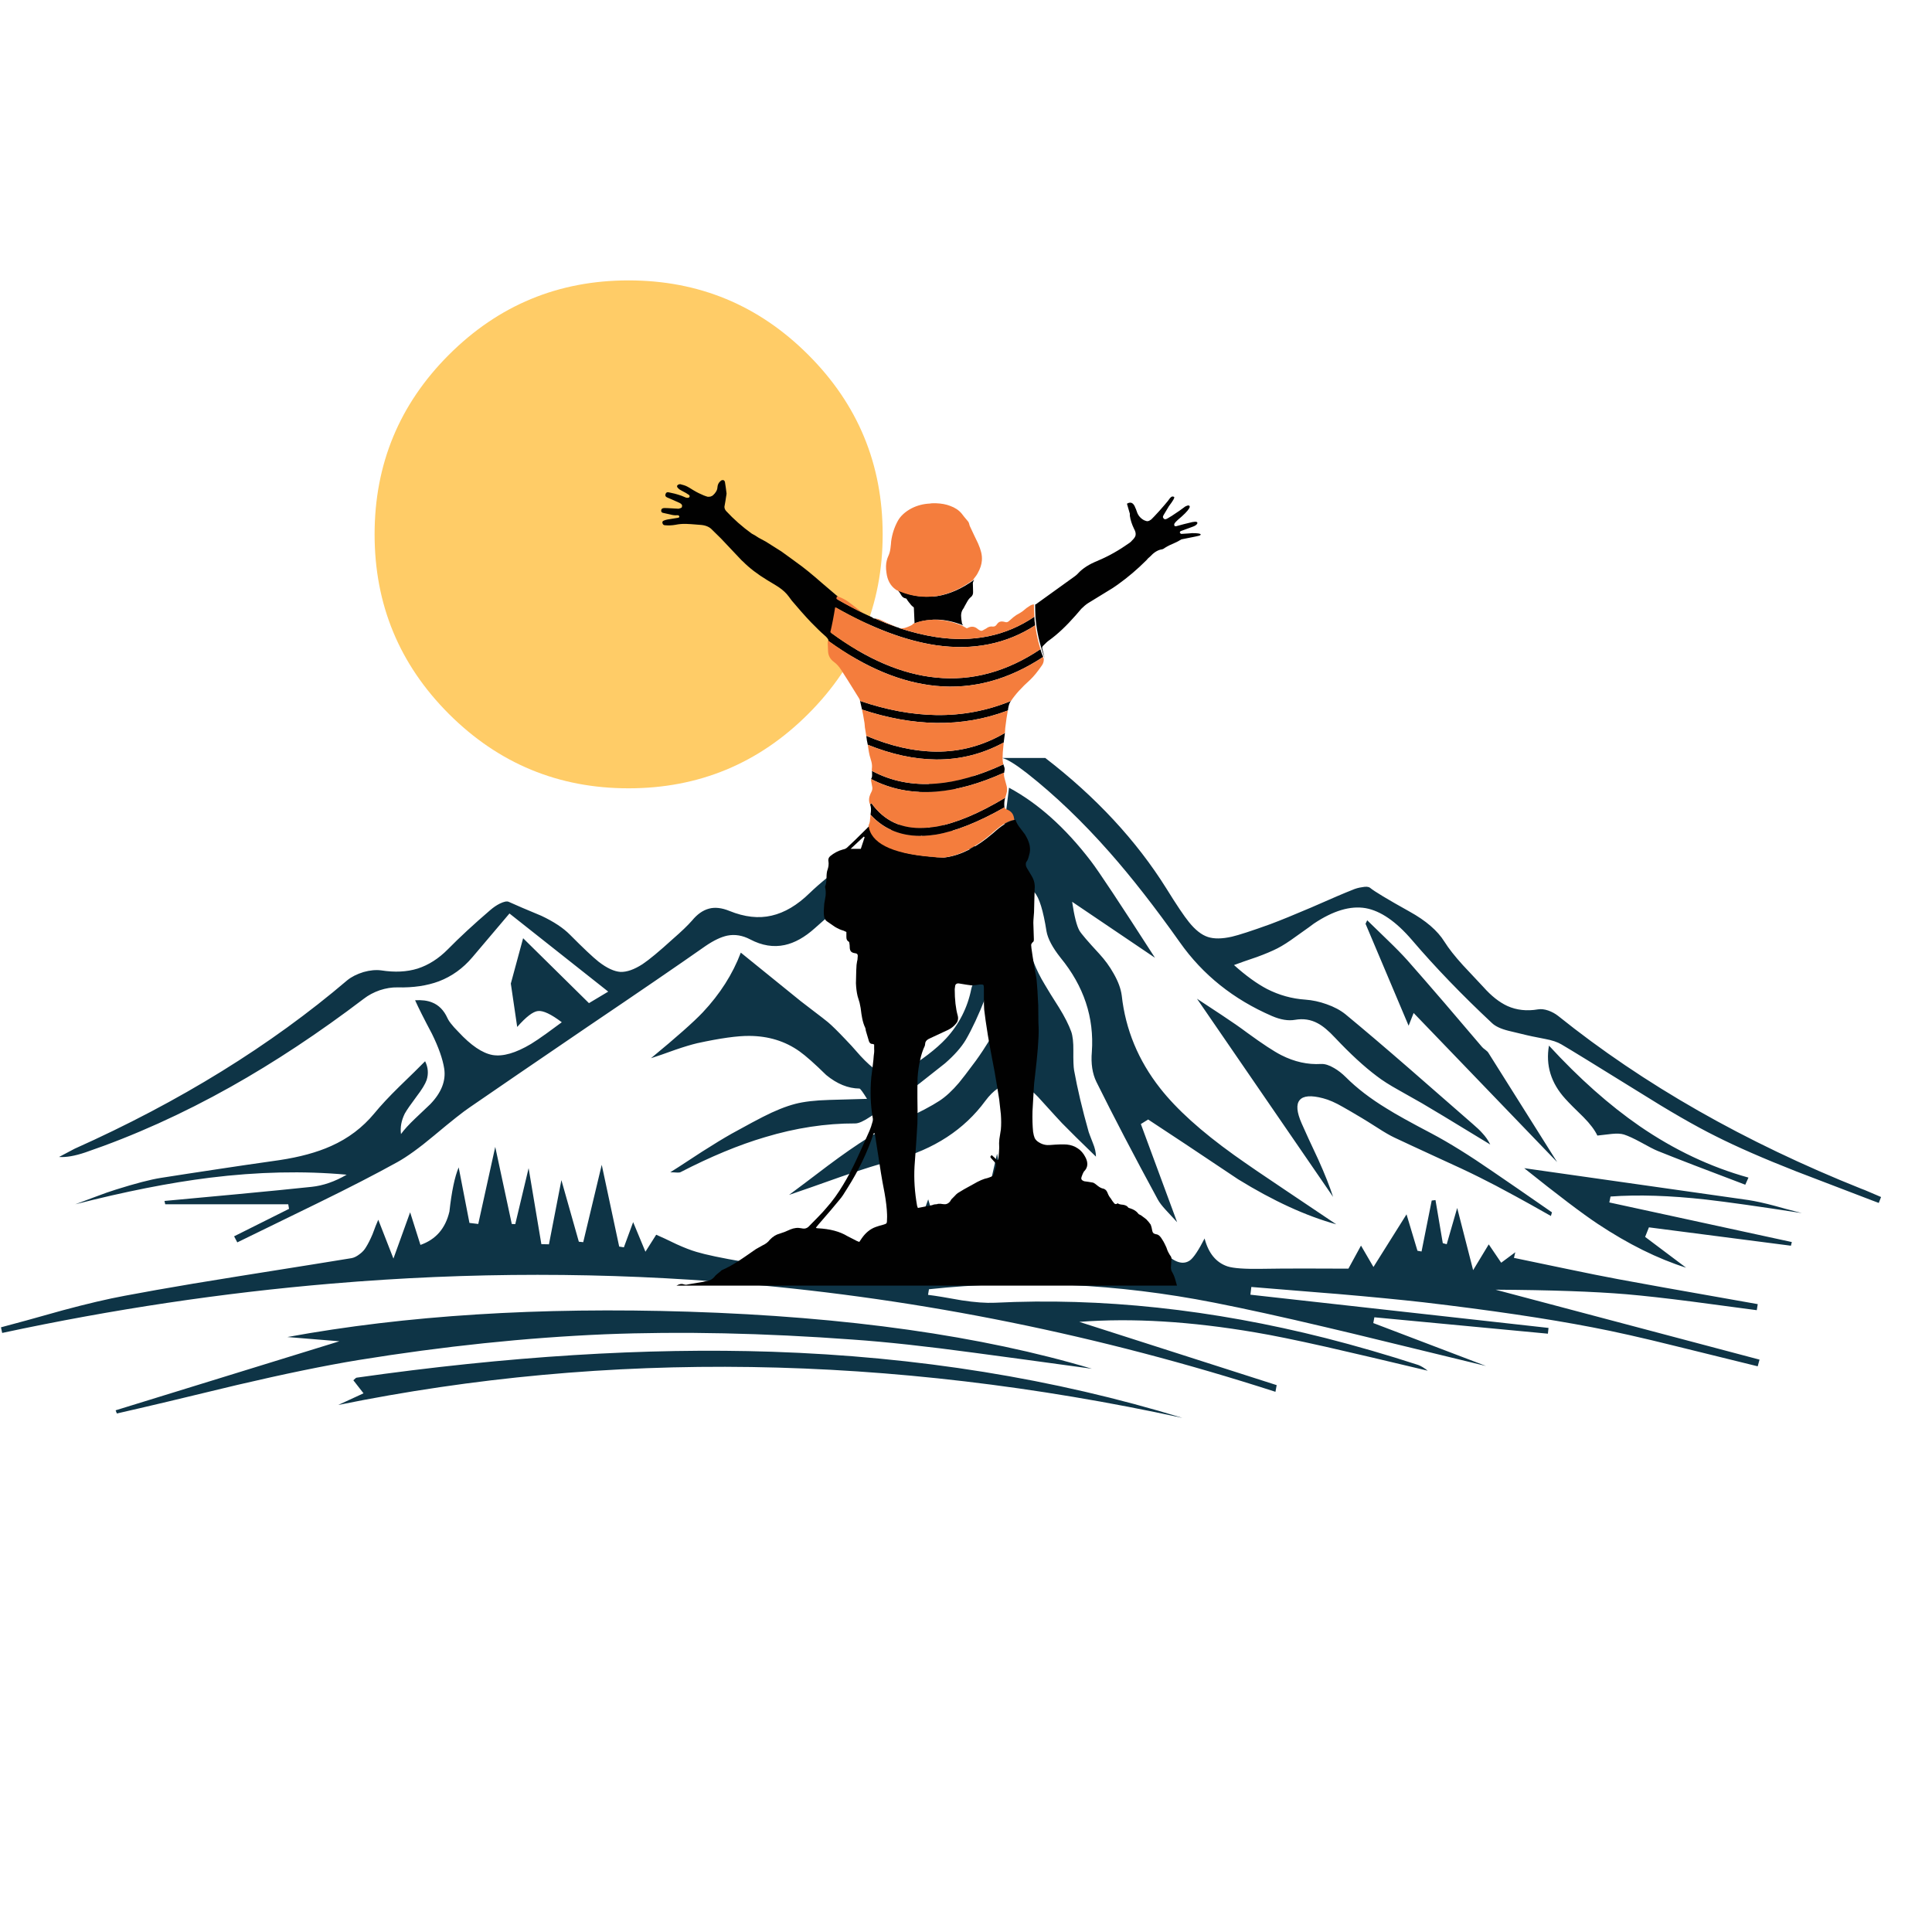 <?xml version="1.0" encoding="utf-8"?>
<!-- Generator: Adobe Illustrator 16.0.0, SVG Export Plug-In . SVG Version: 6.00 Build 0)  -->
<!DOCTYPE svg PUBLIC "-//W3C//DTD SVG 1.1//EN" "http://www.w3.org/Graphics/SVG/1.1/DTD/svg11.dtd">
<svg version="1.1" id="Layer_1" xmlns="http://www.w3.org/2000/svg" xmlns:xlink="http://www.w3.org/1999/xlink" x="0px" y="0px"
	 width="300px" height="300px" viewBox="0 0 300 300" enable-background="new 0 0 300 300" xml:space="preserve">
<g>
	<path fill="#0E3446" d="M211.477,137.768c0.611-0.126,1.035-0.094,1.271,0.095c0.66,0.549,2.692,1.774,6.103,3.674
		c2.56,1.414,4.373,2.975,5.439,4.687c0.66,1.053,1.619,2.27,2.875,3.652c0.689,0.738,1.751,1.868,3.18,3.394
		c1.225,1.381,2.467,2.361,3.725,2.943c1.442,0.645,3.029,0.816,4.757,0.52c0.472-0.08,1.005-0.018,1.603,0.188
		c0.565,0.202,1.067,0.478,1.51,0.824c13.285,10.662,28.988,19.614,47.111,26.854c0.126,0.031,0.645,0.243,1.555,0.637
		c0.424,0.188,0.92,0.398,1.484,0.636l-0.354,0.919c-0.377-0.143-0.754-0.282-1.131-0.425c-5.151-1.964-9.047-3.454-11.685-4.474
		c-5.041-1.98-9.212-3.803-12.509-5.468c-3.221-1.601-7.241-3.918-12.063-6.95c-6.58-4.082-10.545-6.517-11.896-7.303
		c-0.597-0.359-1.445-0.645-2.544-0.848c-1.695-0.33-2.614-0.52-2.758-0.565c-1.334-0.313-2.315-0.548-2.943-0.706
		c-1.178-0.298-2.025-0.699-2.544-1.201c-4.664-4.365-8.804-8.661-12.415-12.886c-2.465-2.874-4.859-4.523-7.186-4.946
		c-2.371-0.41-5.057,0.392-8.056,2.402c-0.077,0.079-1.006,0.746-2.78,2.002c-1.113,0.817-2.072,1.428-2.873,1.838
		c-0.834,0.423-1.893,0.871-3.181,1.342c-1.539,0.518-2.726,0.935-3.557,1.25c1.838,1.649,3.55,2.889,5.135,3.721
		c1.885,0.957,3.864,1.508,5.937,1.647c1.101,0.08,2.198,0.314,3.299,0.709c1.162,0.407,2.137,0.926,2.922,1.555
		c2.777,2.293,6.092,5.111,9.939,8.455c2.184,1.901,5.457,4.761,9.822,8.576c0.661,0.564,1.154,1.036,1.484,1.412
		c0.519,0.551,0.936,1.147,1.25,1.791c-6.157-3.753-9.69-5.89-10.604-6.408c-0.094-0.063-1.285-0.736-3.58-2.024
		c-1.443-0.8-2.591-1.53-3.438-2.19c-1.948-1.46-4.099-3.439-6.454-5.937c-1.021-1.101-1.926-1.854-2.709-2.263
		c-1.067-0.58-2.238-0.763-3.51-0.543c-1.055,0.189-2.254-0.006-3.604-0.588c-5.981-2.592-10.751-6.408-14.3-11.448
		c-3.848-5.433-7.482-10.09-10.906-13.969c-4.193-4.759-8.464-8.85-12.814-12.274c-1.791-1.397-3.077-2.191-3.863-2.378h6.689
		c7.869,6.061,14.137,12.814,18.799,20.259c1.586,2.56,2.758,4.302,3.512,5.229c0.986,1.225,1.97,1.995,2.943,2.309
		c0.957,0.314,2.199,0.297,3.723-0.047c1.083-0.252,3.063-0.896,5.938-1.933c1.633-0.611,3.752-1.477,6.358-2.59
		c3.173-1.398,5.284-2.301,6.338-2.709C210.454,137.979,210.975,137.832,211.477,137.768z M271.005,183.963
		c-6.08-2.293-10.616-4.044-13.618-5.253c-0.533-0.22-1.404-0.668-2.613-1.343c-1.1-0.598-1.972-0.997-2.615-1.202
		c-0.455-0.14-1.076-0.172-1.86-0.095c-1.491,0.175-2.246,0.26-2.261,0.26c-0.395-0.848-1.116-1.807-2.167-2.872
		c-1.272-1.228-2.208-2.168-2.804-2.829c-2.23-2.449-3.08-5.206-2.545-8.268c4.695,5.104,9.392,9.272,14.086,12.509
		c5.373,3.69,11.002,6.353,16.892,7.985L271.005,183.963z M278.094,193.434l-22.049-2.852l-0.59,1.484l6.361,4.781
		c-4.414-1.396-8.977-3.658-13.688-6.783c-2.372-1.57-6.188-4.461-11.449-8.67c20.293,2.873,31.889,4.522,34.795,4.946
		c1.131,0.175,2.521,0.479,4.168,0.919c0.928,0.27,2.311,0.637,4.146,1.107c-6.609-1.021-11.566-1.721-14.865-2.098
		c-5.621-0.627-10.568-0.785-14.839-0.471l-0.188,0.918l28.338,6.149L278.094,193.434z M272.793,203.445
		c-4.507-0.598-7.875-1.045-10.104-1.344c-4.037-0.519-7.414-0.896-10.131-1.131c-5.09-0.424-11.865-0.66-20.328-0.707
		l40.988,10.859l-0.283,1.037c-5.686-1.398-9.957-2.451-12.813-3.157c-5.104-1.272-9.394-2.237-12.863-2.897
		c-7.065-1.365-15.813-2.66-26.241-3.887c-3.629-0.408-8.08-0.841-13.356-1.295c-0.628-0.047-1.233-0.096-1.813-0.143
		c-5.058-0.408-8.904-0.723-11.543-0.941l-0.143,1.201l46.29,5.158l-0.095,0.896l-26.948-2.546l-0.165,0.896l17.503,6.666
		c-9.108-2.215-16.019-3.895-20.729-5.041c-1.431-0.344-2.818-0.674-4.17-0.988c-6.689-1.586-12.479-2.857-17.361-3.816
		c-14.95-2.936-29.698-3.627-44.24-2.072l-0.142,0.871c1.163,0.143,2.898,0.425,5.206,0.849c2.058,0.315,3.777,0.44,5.159,0.378
		c16.568-0.818,33.695,1.014,51.379,5.488c4.742,1.209,9.532,2.599,14.369,4.17c0.424,0.156,0.918,0.453,1.483,0.894
		c-6.22-1.489-11.503-2.729-15.854-3.721c-4.695-1.054-8.314-1.791-10.859-2.215c-10.082-1.728-19.215-2.276-27.396-1.648
		l30.648,9.823l-0.189,1.036c-27.264-8.794-54.879-14.394-82.849-16.797c-21.06-1.821-42.309-1.821-63.745,0
		c-16.929,1.43-33.969,3.981-51.119,7.657l-0.188-0.873c2.152-0.564,5.347-1.443,9.588-2.64c3.784-1.02,6.996-1.772,9.634-2.26
		c2.968-0.563,6.518-1.192,10.647-1.886c2.152-0.36,4.469-0.736,6.949-1.131c9.581-1.522,15.461-2.465,17.645-2.828
		c0.393-0.076,0.809-0.29,1.249-0.635c0.408-0.297,0.729-0.651,0.966-1.06c0.329-0.521,0.667-1.187,1.013-2.003
		c0.361-0.989,0.659-1.743,0.895-2.262l2.355,6.031l2.592-7.186l1.602,5.063c2.387-0.832,3.887-2.559,4.5-5.182
		c0.345-3.126,0.824-5.41,1.437-6.855l1.672,8.623l1.367,0.164l2.638-11.968l2.568,11.968l0.542,0.023l2.073-8.693l1.979,11.803
		l1.178,0.024l1.932-9.966l2.709,9.564l0.683,0.07l2.873-12.015l2.709,12.698l0.73,0.117l1.438-3.912l1.908,4.595l1.672-2.638
		c0.738,0.313,1.783,0.801,3.133,1.459c1.209,0.551,2.246,0.951,3.109,1.203c1.445,0.438,3.911,0.957,7.397,1.554
		c0.361,0.063,1.194,0.127,2.498,0.188c1.052,0.031,1.876,0.148,2.473,0.354c2.733,0.925,4.759,1.444,6.078,1.553
		c2.183,0.188,4.295-0.298,6.337-1.459c1.444-0.801,2.214-1.257,2.309-1.364c0.737-0.552,1.225-1.242,1.46-2.076
		c0.377,0.252,0.958,0.676,1.743,1.273c0.66,0.471,1.13,0.648,1.413,0.541c0.424-0.143,0.833-0.541,1.225-1.202
		c0.219-0.329,0.518-0.925,0.895-1.79c0.33-0.722,0.683-1.617,1.061-2.685c0.471-1.287,0.84-2.302,1.107-3.04l2.355,7.775
		l0.612-0.119l2.003-7.563l2.049,6.125l0.658-0.094l3.017-13.215l2.354,13.145l0.85,0.023l1.813-11.051l3.463,13.453l0.85,0.117
		l1.838-7.729l1.46,7.21l0.729,0.116l2.027-4.451l2.613,8.01l2.354-2.262l3.981,1.673l2.072-2.521
		c1.396,1.239,2.584,1.516,3.558,0.823c0.565-0.424,1.319-1.555,2.261-3.392c0.6,2.291,1.783,3.736,3.559,4.334
		c0.927,0.298,2.718,0.424,5.371,0.377c1.742-0.031,3.91-0.047,6.502-0.047c1.477,0,3.776,0.009,6.901,0.021l1.954-3.58l1.934,3.321
		l5.135-8.175l1.697,5.654l0.635,0.116l1.578-7.913l0.588-0.072l1.133,6.69l0.611,0.166l1.625-5.63l2.476,9.657l2.425-4.005
		l1.932,2.851l2.191-1.626l-0.211,0.873c1.807,0.376,4.516,0.941,8.127,1.695c3.219,0.675,5.928,1.217,8.127,1.626
		c2.197,0.424,9.398,1.711,21.602,3.862L272.793,203.445z M218.73,159.273l-6.689-15.83l0.259-0.541
		c0.706,0.691,1.759,1.711,3.156,3.062c1.257,1.21,2.286,2.261,3.087,3.156c1.555,1.758,3.494,3.988,5.818,6.689l5.746,6.737
		c0.08,0.11,0.26,0.269,0.541,0.472c0.236,0.174,0.395,0.33,0.473,0.471l10.672,16.962l-22.285-23.156L218.73,159.273z
		 M229.73,182.811c-1.569-0.787-3.775-1.824-6.619-3.11c-3.141-1.445-5.354-2.476-6.644-3.086c-0.657-0.314-1.5-0.802-2.52-1.462
		c-1.21-0.77-2.026-1.278-2.45-1.529c-1.287-0.77-2.27-1.344-2.945-1.721c-1.162-0.676-2.197-1.131-3.109-1.365
		c-1.853-0.488-3.063-0.395-3.627,0.281c-0.565,0.66-0.465,1.869,0.308,3.627c0.55,1.258,1.403,3.119,2.567,5.584
		c1.021,2.262,1.789,4.201,2.308,5.818l-21.13-30.766c0.832,0.549,2.119,1.398,3.861,2.545c1.572,1.036,2.891,1.954,3.959,2.756
		c2.371,1.729,4.131,2.883,5.276,3.463c2.041,1.036,4.099,1.491,6.173,1.366c0.579-0.03,1.256,0.181,2.024,0.636
		c0.628,0.362,1.233,0.834,1.815,1.412c1.711,1.715,3.83,3.34,6.358,4.877c1.366,0.865,3.698,2.16,6.995,3.889
		c2.671,1.412,5.827,3.375,9.471,5.889c2.057,1.398,5.119,3.511,9.188,6.338l-0.166,0.564c-2.433-1.381-4.263-2.402-5.488-3.063
		C233.154,184.559,231.285,183.578,229.73,182.811z M191.617,179.346c2.072,1.477,4.71,3.282,7.915,5.418l7.962,5.348
		c-4.712-1.303-9.791-3.635-15.241-6.995c-6.188-4.146-10.845-7.241-13.969-9.282l-1.132,0.707l5.631,15.241
		c-0.833-0.896-1.422-1.53-1.768-1.907c-0.565-0.613-0.975-1.146-1.226-1.604c-3.659-6.736-6.84-12.83-9.541-18.279
		c-0.627-1.287-0.862-2.844-0.707-4.664c0.379-5.323-1.239-10.192-4.853-14.606c-1.256-1.585-1.986-2.959-2.19-4.122
		c-0.502-3.204-1.123-5.214-1.86-6.031c-0.785-0.88-2.687-1.634-5.701-2.262l1.744-13.993c4.521,2.435,8.754,6.227,12.696,11.378
		c1.177,1.522,4.499,6.534,9.964,15.029l-12.861-8.692c0.33,2.229,0.707,3.722,1.131,4.476c0.283,0.487,1.313,1.688,3.087,3.604
		c0.879,0.958,1.618,1.971,2.214,3.04c0.707,1.225,1.131,2.371,1.271,3.438c0.582,5.277,2.567,10.075,5.961,14.395
		C182.688,172.23,186.514,175.688,191.617,179.346z M132.064,133.528c1.477-1.1,3.699-2.717,6.667-4.853
		c0.173-0.11,0.456-0.275,0.849-0.495c0.298-0.22,0.463-0.408,0.494-0.565c0.283-1.963,1.358-3.683,3.228-5.159
		c0.361-0.299,1.186-0.896,2.474-1.791c1.052-0.723,1.846-1.343,2.378-1.861c0.347-0.33,0.724-0.698,1.131-1.106h5.699
		c-0.737,0.204-1.969,1.083-3.696,2.637c-0.361,0.347-0.997,0.833-1.908,1.461c-0.848,0.598-1.468,1.091-1.861,1.484
		c-0.628,0.612-1.625,1.885-2.991,3.816c-0.125,0.205-0.417,0.746-0.872,1.625c-0.346,0.691-0.69,1.186-1.036,1.484
		c-1.319,1.193-3.032,2.686-5.136,4.477c-3.032,2.543-4.774,4.011-5.23,4.405c-0.832,0.707-2.732,2.378-5.701,5.017
		c-1.585,1.43-3.156,2.308-4.711,2.639c-1.743,0.375-3.526,0.087-5.348-0.872c-1.193-0.628-2.379-0.825-3.557-0.589
		c-0.974,0.204-2.097,0.738-3.369,1.602c-4.256,2.985-10.357,7.163-18.304,12.533c-8.418,5.731-14.527,9.909-18.328,12.531
		c-0.989,0.659-2.835,2.12-5.536,4.382c-2.293,1.918-4.193,3.29-5.701,4.123c-3.314,1.837-7.429,3.957-12.344,6.359
		c-5.56,2.701-9.73,4.735-12.509,6.103l-0.495-0.942l8.528-4.264l-0.119-0.707H25.658l-0.118-0.52
		c2.544-0.235,6.353-0.59,11.425-1.06c4.523-0.425,8.332-0.802,11.425-1.13c1.791-0.188,3.604-0.816,5.442-1.886
		c-6.706-0.612-13.796-0.455-21.272,0.47c-6.187,0.771-13.145,2.146-20.871,4.124c0.691-0.252,1.743-0.644,3.157-1.178
		c1.241-0.472,2.292-0.841,3.157-1.107c3.047-0.957,5.371-1.563,6.973-1.813c2.481-0.394,5.551-0.863,9.21-1.413
		c2.042-0.314,5.104-0.763,9.188-1.343c3.156-0.473,5.833-1.201,8.033-2.189c2.654-1.18,4.892-2.868,6.714-5.066
		c0.989-1.207,2.285-2.599,3.886-4.168c1.806-1.744,3.142-3.056,4.005-3.935c0.471,0.957,0.549,1.933,0.235,2.92
		c-0.22,0.628-0.738,1.478-1.555,2.545c-0.927,1.241-1.54,2.128-1.838,2.662c-0.534,1.084-0.73,2.144-0.588,3.181
		c0.486-0.676,1.217-1.478,2.19-2.404c1.397-1.317,2.184-2.063,2.356-2.235c1.728-1.791,2.45-3.629,2.167-5.515
		c-0.236-1.506-0.872-3.313-1.908-5.418c-1.225-2.308-2.097-4.043-2.615-5.205c1.037-0.063,1.908,0.048,2.615,0.33
		c1.052,0.408,1.853,1.218,2.402,2.426c0.157,0.346,0.409,0.715,0.754,1.107c0.063,0.109,0.377,0.455,0.943,1.037
		c1.963,2.12,3.737,3.32,5.323,3.604c1.602,0.268,3.588-0.306,5.96-1.72c0.644-0.393,1.444-0.936,2.403-1.625
		c1.052-0.771,1.845-1.353,2.379-1.744c-1.665-1.258-2.897-1.838-3.698-1.743c-0.769,0.077-1.845,0.901-3.227,2.474l-0.99-6.736
		l1.909-7.044l10.223,10.082l2.992-1.789l-15.335-12.132c-3.439,4.067-5.355,6.329-5.749,6.784c-1.46,1.728-3.196,2.977-5.206,3.746
		c-1.853,0.691-3.997,1.007-6.432,0.943c-0.879-0.019-1.797,0.132-2.755,0.445c-0.942,0.33-1.767,0.77-2.474,1.319
		c-6.989,5.31-13.883,9.87-20.684,13.687c-7.475,4.193-14.998,7.586-22.567,10.178c-1.633,0.55-2.991,0.785-4.075,0.705l2.403-1.271
		c16.348-7.316,30.467-16.04,42.355-26.17c0.659-0.534,1.5-0.959,2.521-1.273c1.005-0.283,1.924-0.369,2.756-0.258
		c2.104,0.328,3.989,0.236,5.653-0.283c1.697-0.55,3.259-1.548,4.688-2.992c1.837-1.868,4.028-3.894,6.572-6.078
		c0.487-0.422,0.982-0.761,1.485-1.012c0.644-0.314,1.107-0.409,1.39-0.283c1.1,0.502,2.788,1.225,5.065,2.168
		c1.932,0.91,3.416,1.892,4.452,2.944c2.073,2.088,3.565,3.495,4.477,4.217c1.272,0.974,2.395,1.493,3.368,1.556
		c0.989,0.03,2.128-0.371,3.416-1.202c1.037-0.691,2.607-1.994,4.711-3.91c1.32-1.147,2.317-2.104,2.992-2.874
		c0.801-0.974,1.673-1.587,2.616-1.838c0.926-0.252,1.986-0.133,3.179,0.354c2.356,0.958,4.539,1.201,6.55,0.73
		c2.01-0.456,3.973-1.617,5.889-3.486C127.306,137.147,129.426,135.428,132.064,133.528z M141.229,131.855
		c0.471-0.471,0.989-1.021,1.554-1.649c0.534-0.581,1.398-1.523,2.591-2.827c0.158,0.11,0.637,0.409,1.437,0.896
		c0.691,0.393,1.241,0.73,1.649,1.013c1.21,0.833,2.38,1.688,3.511,2.568h-5.513c-0.126-0.016-0.236-0.023-0.33-0.023
		c-0.063,0-0.125,0.007-0.188,0.023L141.229,131.855L141.229,131.855z M17.955,218.992l34.747-10.719l-8.08-0.659
		c18.343-3.361,39.112-4.673,62.308-3.935c24.593,0.784,45.464,3.737,62.614,8.857c-8.022-1.102-14.103-1.924-18.233-2.475
		c-7.412-1.004-13.692-1.688-18.845-2.049c-13.867-1.021-26.705-1.297-38.515-0.826c-12.281,0.521-25.057,1.854-38.328,4.006
		c-5.151,0.849-11.417,2.136-18.799,3.863c-8.276,2.01-14.503,3.485-18.68,4.43L17.955,218.992z M164.455,156.473
		c0.863,1.397,1.492,2.639,1.886,3.721c0.234,0.677,0.345,1.658,0.329,2.945c-0.016,1.508,0.021,2.528,0.116,3.063
		c0.521,2.874,1.272,6.062,2.263,9.563c0.018,0.078,0.236,0.659,0.659,1.743c0.313,0.753,0.472,1.453,0.472,2.097
		c-2.369-2.293-4.13-4.028-5.275-5.205c-0.205-0.205-1.444-1.563-3.723-4.075c-1.396-1.492-2.803-2.185-4.217-2.073
		c-1.398,0.125-2.719,1.021-3.959,2.686c-3.28,4.461-7.961,7.516-14.039,9.162c-2.293,0.6-5.081,1.471-8.363,2.616
		c-3.612,1.288-6.306,2.229-8.08,2.827c1.318-0.975,3.321-2.48,6.007-4.523c2.372-1.773,4.429-3.203,6.172-4.287
		c1.115-0.705,2.977-1.656,5.583-2.852c2.497-1.16,4.359-2.143,5.583-2.943c0.989-0.645,2.002-1.58,3.038-2.804
		c0.44-0.52,1.312-1.657,2.614-3.415c0.676-0.927,1.461-2.113,2.355-3.558c0.486-0.815,1.201-2.034,2.145-3.652
		c0.424-0.438,0.612-0.714,0.564-0.823c-0.549-1.586-0.156-3.549,1.18-5.89c0.752-1.319,1.231-2.252,1.437-2.804
		c0.282-0.674,0.44-1.343,0.472-2.001c0.204,2.12,1.066,4.437,2.592,6.948C162.721,153.725,163.45,154.902,164.455,156.473z
		 M155.573,148.203c-0.581,1.477-1.437,3.723-2.567,6.736c-1.051,2.67-2.064,4.846-3.039,6.524c-0.691,1.163-1.767,2.38-3.227,3.652
		c-1.759,1.383-3.063,2.411-3.911,3.087c-1.037,0.8-2.285,1.695-3.745,2.686c-1.744,1.1-3.047,1.932-3.911,2.496
		c-1.053,0.707-1.838,1.061-2.356,1.061c-4.586-0.016-9.273,0.699-14.063,2.145c-4.036,1.194-8.41,3.008-13.122,5.441
		c-0.063,0.031-0.204,0.047-0.423,0.047c-0.456-0.03-0.833-0.047-1.131-0.047c0.11-0.047,1.759-1.115,4.947-3.204
		c1.822-1.161,3.346-2.088,4.57-2.78c2.655-1.459,4.272-2.331,4.853-2.611c1.869-0.959,3.549-1.636,5.042-2.027
		c1.334-0.346,3.085-0.551,5.253-0.612c1.241-0.032,3.204-0.086,5.889-0.166c-0.66-1.067-1.052-1.601-1.178-1.601
		c-1.759-0.018-3.478-0.715-5.159-2.098c-1.774-1.742-3.157-2.969-4.146-3.676c-2.23-1.585-4.829-2.387-7.797-2.4
		c-1.837-0.018-4.531,0.358-8.081,1.131c-0.926,0.22-2.073,0.563-3.439,1.035c-1.602,0.58-2.851,1.014-3.746,1.295
		c3.942-3.25,6.619-5.621,8.034-7.113c2.685-2.857,4.656-5.952,5.912-9.281l9.306,7.537c0.314,0.252,1.021,0.794,2.119,1.627
		c0.896,0.676,1.602,1.225,2.121,1.648c0.613,0.519,1.484,1.375,2.615,2.567c0.549,0.55,1.351,1.429,2.403,2.638
		c0.958,1.037,1.821,1.814,2.591,2.334c0.486,0.328,1.154,0.502,2.002,0.517c0.848,0.032,1.517-0.103,2.003-0.399
		c2.952-1.791,5.19-3.502,6.713-5.136c2.026-2.214,3.329-4.772,3.912-7.68c0.156-0.832,0.816-1.782,1.979-2.851
		C153.408,150.159,154.334,149.319,155.573,148.203z M54.869,214.328c0.016-0.018,0.11-0.102,0.283-0.26
		c0.079-0.078,0.149-0.125,0.212-0.142c23.447-3.329,44.946-4.672,64.499-4.028c22.599,0.754,43.847,4.178,63.745,10.271
		c-45.527-9.862-89.226-10.528-131.094-2.003l3.934-1.813L54.869,214.328z"/>
	<path fill="#FFCC67" d="M69.709,110.866c-7.695-7.696-11.542-16.993-11.542-27.891c0-10.9,3.847-20.197,11.542-27.892
		C77.42,47.388,86.717,43.54,97.601,43.54c10.899,0,20.196,3.848,27.892,11.543c7.711,7.695,11.567,16.992,11.567,27.892
		c0,10.898-3.856,20.195-11.567,27.891c-7.695,7.695-16.993,11.543-27.892,11.543C86.717,122.409,77.42,118.561,69.709,110.866z"/>
	<path fill="#010101" d="M182.311,77.156c0.127,0.094-0.14,0.573-0.799,1.438l-0.803,1.342c-0.063,0.11-0.104,0.197-0.117,0.259
		c-0.031,0.095,0,0.197,0.096,0.306c0.094,0.142,0.25,0.166,0.47,0.071c0-0.015,0.032-0.031,0.095-0.047
		c0.127-0.079,0.361-0.22,0.707-0.424c0.85-0.549,1.547-1.036,2.098-1.46c0.438-0.22,0.666-0.204,0.684,0.047
		c0,0.063-0.031,0.149-0.096,0.26c-0.235,0.408-0.824,1.005-1.767,1.79c-0.252,0.22-0.424,0.416-0.519,0.589
		c-0.031,0.031-0.039,0.086-0.022,0.165c0,0.063,0.007,0.11,0.022,0.141c0.016,0.047,0.063,0.071,0.142,0.071
		c0.047,0.015,0.103,0.015,0.164,0l1.131-0.307c0.33-0.078,0.779-0.188,1.345-0.329c0.596-0.11,0.855-0.04,0.776,0.21
		c-0.093,0.221-0.362,0.401-0.801,0.542c-0.408,0.141-0.88,0.314-1.414,0.518l-0.329,0.118c-0.048,0.016-0.096,0.055-0.143,0.118
		c-0.017,0.063-0.023,0.102-0.023,0.118c0,0.047,0.033,0.093,0.096,0.141c0.063,0.047,0.109,0.071,0.141,0.071
		c0.127,0,0.496-0.024,1.107-0.071l0.59-0.048c0.814,0,1.248,0.063,1.295,0.189c0.03,0.109-0.117,0.197-0.447,0.259
		c-0.204,0.047-0.346,0.079-0.424,0.094c-0.582,0.11-1.289,0.251-2.121,0.424c-0.377,0.235-0.715,0.417-1.014,0.542
		c-0.58,0.235-1.1,0.495-1.554,0.777c-0.188,0.158-0.394,0.244-0.612,0.259c-0.564,0.125-1.131,0.494-1.695,1.107
		c-0.219,0.173-0.408,0.361-0.566,0.565c-1.382,1.382-2.85,2.631-4.404,3.746c-0.361,0.236-0.637,0.424-0.822,0.565
		c-2.342,1.43-3.621,2.214-3.842,2.356c-0.314,0.204-0.658,0.494-1.037,0.871c-0.063,0.063-0.354,0.401-0.871,1.014
		c-1.43,1.633-2.797,2.921-4.1,3.863c-0.22,0.141-0.533,0.424-0.941,0.849c-0.157,0.141-0.196,0.329-0.117,0.564
		c0.015,0.032,0.117,0.432,0.306,1.202c0.017,0.063,0.04,0.126,0.071,0.188c-0.049-0.078-0.078-0.157-0.094-0.235
		c-0.157-0.393-0.291-0.785-0.4-1.178c-0.52-1.649-0.841-3.337-0.966-5.064c-0.032-0.628-0.048-1.256-0.048-1.885h0.048
		c0.047,0,0.133-0.055,0.259-0.165l5.891-4.24c0.188-0.141,0.344-0.283,0.469-0.425c0.724-0.784,1.744-1.436,3.063-1.955
		c0.03-0.016,0.079-0.04,0.142-0.071c1.57-0.66,3.164-1.562,4.783-2.709c0.172-0.125,0.305-0.251,0.399-0.376
		c0.33-0.314,0.511-0.589,0.542-0.824c0.047-0.283-0.031-0.605-0.234-0.966c-0.347-0.707-0.565-1.39-0.66-2.05
		c0-0.125,0-0.228,0-0.306l-0.447-1.555c0.597-0.361,1.037-0.134,1.318,0.683c0.063,0.095,0.11,0.212,0.144,0.353
		c0.03,0.063,0.063,0.141,0.093,0.235v0.023c0.204,0.566,0.573,0.99,1.107,1.273c0.234,0.11,0.424,0.158,0.564,0.141
		c0.157-0.015,0.338-0.102,0.543-0.259c0.219-0.204,0.643-0.652,1.271-1.343c0.596-0.675,1.027-1.178,1.295-1.508
		c0.234-0.345,0.424-0.565,0.564-0.66C181.997,77.078,182.139,77.078,182.311,77.156z M181.816,196.848
		c0,0.205,0.047,0.401,0.142,0.59c0.235,0.377,0.424,0.826,0.565,1.342c0.063,0.205,0.141,0.488,0.234,0.851h-77.714
		c0.063-0.032,0.11-0.056,0.142-0.071c0.36-0.205,0.707-0.242,1.036-0.117c0.11,0.047,0.236,0.063,0.377,0.047
		c0.047,0,0.165-0.022,0.354-0.071c1.177-0.187,1.923-0.313,2.238-0.376c0.204-0.063,0.519-0.134,0.942-0.211
		c0.33-0.126,0.596-0.314,0.8-0.564c0.095-0.144,0.251-0.3,0.472-0.472c0.235-0.188,0.4-0.323,0.495-0.401
		c0.094-0.108,0.172-0.172,0.235-0.188c0.833-0.361,1.735-0.864,2.709-1.507c0.188-0.111,1.037-0.691,2.544-1.744
		c0.173-0.11,0.495-0.291,0.966-0.542c0.519-0.235,0.911-0.533,1.177-0.896c0.472-0.502,0.99-0.824,1.555-0.965
		c0.487-0.142,1.029-0.354,1.626-0.637c0.597-0.25,1.177-0.313,1.743-0.188c0.283,0.063,0.51,0.063,0.683,0
		c0.205-0.063,0.393-0.197,0.566-0.401c0.282-0.298,0.722-0.746,1.319-1.343c0.581-0.597,1.013-1.068,1.295-1.414
		c0.942-1.051,1.822-2.269,2.639-3.65c0.675-1.1,1.374-2.427,2.096-3.98c0.44-0.942,1.092-2.387,1.956-4.336
		c0.172-0.392,0.33-0.854,0.471-1.39c0.079-0.235,0.086-0.479,0.023-0.729c-0.33-1.946-0.4-4.006-0.212-6.172
		c0.141-1.053,0.251-1.955,0.33-2.709c0.031-0.455,0.07-0.848,0.118-1.178c0.015-0.156,0.015-0.354,0-0.59v-0.636
		c-0.095-0.063-0.173-0.093-0.236-0.093c-0.267,0.015-0.455-0.119-0.565-0.401c-0.22-0.754-0.384-1.312-0.495-1.673
		c-0.015-0.204-0.046-0.354-0.093-0.448c-0.204-0.424-0.361-0.918-0.472-1.483c-0.078-0.375-0.157-0.901-0.236-1.578
		c-0.079-0.36-0.133-0.636-0.165-0.824l-0.307-1.014c-0.141-0.58-0.228-1.248-0.259-2.002c0-0.33,0.016-0.988,0.047-1.979
		c0-0.22,0.016-0.51,0.047-0.872c0.063-0.455,0.11-0.721,0.142-0.799l0.047-0.589c0.016-0.252-0.11-0.393-0.377-0.424
		c-0.298-0.032-0.518-0.118-0.659-0.259c-0.142-0.158-0.212-0.385-0.212-0.683c0-0.252-0.016-0.432-0.047-0.542
		c0-0.189-0.055-0.307-0.166-0.354c-0.203-0.126-0.306-0.345-0.306-0.659v-0.802l-0.447-0.211c-0.424-0.111-0.879-0.314-1.366-0.613
		c-0.047-0.031-0.455-0.313-1.225-0.847c-0.173-0.125-0.307-0.33-0.401-0.613c-0.063-0.314-0.086-0.651-0.071-1.013
		c0-0.094,0.023-0.454,0.071-1.082c0.094-0.566,0.165-0.981,0.211-1.249c0.047-0.503,0.025-0.927-0.07-1.273
		c-0.016-0.108-0.016-0.172,0-0.188c0.125-0.282,0.196-0.707,0.212-1.272c0-0.612,0.055-1.051,0.166-1.318
		c0.062-0.188,0.11-0.384,0.141-0.588c0.031-0.314,0.031-0.527,0-0.637c-0.079-0.361,0.007-0.651,0.259-0.871
		c0.612-0.503,1.272-0.849,1.979-1.037c0.267-0.047,0.487-0.149,0.66-0.306c0.706-0.645,1.735-1.641,3.086-2.992
		c0.172-0.157,0.306-0.313,0.4-0.471c0.298,2.717,3.479,4.343,9.54,4.876c0.095,0,0.212,0,0.354,0c0.031,0,0.071,0.016,0.118,0.047
		c0.141,0,0.298,0.016,0.471,0.047c0.33,0.016,0.683,0.031,1.06,0.047c0.11-0.016,0.235-0.031,0.377-0.047
		c2.324-0.345,4.72-1.57,7.185-3.675c0.188-0.172,0.368-0.33,0.542-0.471c1.132-0.974,2.136-1.531,3.015-1.672
		c0.096,0.33,0.274,0.683,0.543,1.06l0.611,0.801c0.237,0.282,0.416,0.558,0.543,0.824c0.532,0.974,0.682,1.869,0.446,2.686
		c-0.03,0.11-0.078,0.283-0.142,0.518c-0.063,0.22-0.141,0.4-0.235,0.542c-0.126,0.125-0.181,0.29-0.165,0.495
		c0,0.204,0.057,0.392,0.165,0.566l0.731,1.224c0.391,0.645,0.547,1.328,0.471,2.05c-0.018,0.455-0.032,1.043-0.049,1.766
		c0,0.394-0.016,0.998-0.045,1.814c-0.019,0.267-0.049,0.684-0.096,1.249c-0.017,0.267-0.017,0.542,0,0.825l0.07,2.144
		c0,0.22-0.039,0.354-0.118,0.4c-0.155,0.125-0.259,0.274-0.306,0.448c0,0.078,0.015,0.259,0.047,0.542
		c0.078,0.596,0.229,1.569,0.447,2.92c0.016,0.11,0.087,0.479,0.213,1.108c0.095,0.455,0.148,0.822,0.164,1.105
		c0.078,0.832,0.156,2.098,0.234,3.793c0.017,0.581,0.025,1.477,0.025,2.686c0.061,0.849,0.055,1.799-0.025,2.852
		c-0.017,0.52-0.094,1.477-0.234,2.874v0.022l-0.258,2.332c-0.127,0.941-0.197,1.729-0.215,2.355
		c-0.125,2.136-0.187,3.221-0.187,3.251c-0.032,1.226,0,2.292,0.093,3.203c0.063,0.407,0.143,0.723,0.236,0.942
		c0.14,0.299,0.385,0.541,0.729,0.73c0.519,0.313,1.084,0.438,1.695,0.377c1.164-0.096,2.025-0.118,2.593-0.07
		c0.63,0.063,1.187,0.258,1.673,0.588c0.486,0.314,0.879,0.763,1.178,1.343c0.486,0.896,0.416,1.649-0.211,2.262
		c-0.08,0.126-0.158,0.282-0.235,0.472c-0.11,0.282-0.165,0.448-0.165,0.493c-0.031,0.111,0,0.229,0.094,0.354
		c0.109,0.078,0.229,0.143,0.354,0.188c0.158,0.017,0.385,0.046,0.684,0.095c0.268,0.047,0.494,0.086,0.684,0.117
		c0.172,0.063,0.424,0.235,0.754,0.518c0.283,0.221,0.543,0.354,0.777,0.402c0.188,0.03,0.361,0.133,0.518,0.305
		c0.096,0.125,0.174,0.274,0.236,0.447c0.125,0.313,0.274,0.565,0.447,0.756c0.047,0.076,0.118,0.187,0.213,0.33
		c0.078,0.125,0.149,0.22,0.211,0.281c0.109,0.174,0.196,0.258,0.26,0.258c0.095,0.063,0.203,0.049,0.33-0.045l0.069-0.049
		c0.142,0.126,0.425,0.204,0.849,0.235c0.377,0.063,0.637,0.196,0.777,0.401c0.031,0.063,0.148,0.117,0.354,0.164
		c0.535,0.174,0.936,0.432,1.201,0.776c0.047,0.097,0.189,0.188,0.426,0.283c0.438,0.313,0.729,0.534,0.869,0.659
		c0.283,0.298,0.504,0.564,0.66,0.802c0.094,0.235,0.174,0.54,0.236,0.919c0.03,0.172,0.086,0.297,0.164,0.377
		c0.094,0.094,0.229,0.156,0.4,0.188c0.299,0.017,0.574,0.203,0.824,0.566c0.282,0.423,0.471,0.745,0.565,0.965
		c0.188,0.361,0.329,0.699,0.424,1.014c0.047,0.125,0.172,0.36,0.376,0.707c0.221,0.233,0.291,0.502,0.213,0.802
		C181.839,196.307,181.816,196.691,181.816,196.848z M151.287,90.018c-0.188,0.251-0.26,0.518-0.213,0.8l0.025,1.037
		c0.029,0.377-0.088,0.667-0.354,0.872c-0.205,0.157-0.392,0.393-0.565,0.707c-0.206,0.36-0.354,0.627-0.447,0.8
		c-0.032,0.11-0.079,0.197-0.142,0.26c-0.237,0.314-0.354,0.683-0.354,1.107c0,0.282,0.047,0.684,0.142,1.202
		c0.031,0.125,0.103,0.228,0.212,0.306c-1.43-0.565-2.788-0.864-4.076-0.896c-0.172,0-0.33,0-0.471,0
		c-0.157,0-0.314,0.016-0.472,0.047c-0.91,0.047-1.782,0.236-2.614,0.565c0.032-0.078,0.047-0.133,0.047-0.165
		c-0.016-0.487-0.047-1.225-0.095-2.215c0-0.125-0.063-0.212-0.188-0.259c-0.173-0.142-0.322-0.307-0.447-0.495
		c-0.078-0.078-0.212-0.251-0.4-0.519c-0.079-0.172-0.165-0.258-0.259-0.258c-0.204-0.031-0.393-0.141-0.565-0.331
		c-0.079-0.109-0.196-0.298-0.354-0.564c-0.063-0.11-0.117-0.181-0.165-0.212c-0.063-0.11-0.126-0.182-0.188-0.212
		c1.743,0.801,3.486,1.147,5.229,1.037c0.158,0,0.315-0.008,0.472-0.023c0.141-0.016,0.298-0.032,0.471-0.047
		C147.431,92.264,149.354,91.416,151.287,90.018z M112.583,74.942c0.063,0.361,0.142,0.918,0.236,1.672
		c0,0.094-0.023,0.267-0.071,0.518c-0.047,0.361-0.133,0.88-0.259,1.555c0,0.236,0.086,0.455,0.259,0.659
		c1.194,1.288,2.521,2.458,3.981,3.511c0.314,0.156,0.667,0.368,1.06,0.636c0.267,0.141,0.644,0.346,1.131,0.612
		c0.659,0.409,1.468,0.919,2.426,1.531c0.424,0.314,1.052,0.771,1.885,1.367c0.141,0.094,0.291,0.204,0.447,0.331
		c1.037,0.722,2.403,1.829,4.099,3.32c0.173,0.158,0.863,0.746,2.073,1.767c0.11,0.094,0.18,0.149,0.212,0.165h0.047
		c-0.031,0.142-0.055,0.268-0.071,0.377v0.118c1.398,0.801,2.772,1.532,4.123,2.191c0.299,0.142,0.565,0.267,0.801,0.376
		c0.063,0.017,0.126,0.04,0.189,0.071l0.071,0.047c0.031,0.016,0.078,0.032,0.141,0.048c0.016,0.015,0.031,0.023,0.047,0.023
		c0,0.031,0.062,0.078,0.188,0.141c0.063,0.047,0.118,0.071,0.165,0.071c0.047,0,0.086,0,0.117,0
		c1.147,0.502,2.278,0.95,3.393,1.343l0.188,0.047c0.016,0.015,0.04,0.023,0.071,0.023l0.047,0.047
		c1.994,0.66,3.918,1.13,5.771,1.413c5.779,0.88,10.867-0.172,15.265-3.156c0.016,0.456,0.057,0.903,0.119,1.343
		c-4.478,2.889-9.604,3.918-15.384,3.086c-4.727-0.707-9.894-2.646-15.5-5.819c-0.236,1.366-0.487,2.63-0.753,3.793
		c0,0.031-0.009,0.07-0.024,0.118c5.591,4.099,11.017,6.407,16.278,6.925c5.575,0.565,10.979-0.903,16.208-4.405
		c0.109,0.409,0.252,0.809,0.424,1.202c-5.371,3.549-10.914,5.049-16.631,4.499c-5.387-0.518-10.922-2.819-16.607-6.902
		c0,0.016-0.008,0.04-0.024,0.071c0-0.047-0.008-0.087-0.023-0.119c-0.031-0.032-0.063-0.054-0.094-0.07
		c0.017-0.031,0.032-0.062,0.047-0.094c-0.094-0.204-0.228-0.385-0.401-0.542c-0.534-0.471-0.926-0.833-1.178-1.084
		c-0.456-0.44-0.824-0.809-1.107-1.107c-0.439-0.456-0.958-1.021-1.554-1.696c-0.644-0.754-1.131-1.319-1.46-1.696l-0.472-0.636
		c-0.377-0.519-0.887-0.998-1.531-1.437c-0.251-0.173-0.84-0.535-1.767-1.083c-1.555-0.942-2.827-1.916-3.816-2.921
		c-0.063-0.047-0.134-0.109-0.212-0.188c-0.487-0.518-1.555-1.649-3.204-3.392l-1.39-1.366c-0.377-0.408-0.926-0.652-1.648-0.73
		c-1.304-0.11-2.096-0.165-2.379-0.165c-0.565-0.016-1.114,0.031-1.649,0.141c-0.533,0.095-1.068,0.118-1.601,0.071
		c-0.204,0-0.338-0.095-0.4-0.284c-0.079-0.219-0.009-0.368,0.211-0.446c0.142-0.063,0.331-0.118,0.565-0.165l1.602-0.26
		c0.063,0,0.141-0.039,0.236-0.117c-0.017-0.22-0.134-0.314-0.354-0.283c-0.314,0.032-0.667-0.008-1.061-0.118
		c-0.471-0.109-0.824-0.188-1.06-0.235c-0.236-0.032-0.354-0.149-0.354-0.353c0-0.236,0.126-0.369,0.377-0.401
		c0.063-0.015,0.259-0.015,0.589,0l1.743,0.095c0.063-0.031,0.166-0.063,0.306-0.095c0.141-0.047,0.212-0.118,0.212-0.212
		c0.078-0.236-0.04-0.432-0.353-0.589c-0.095-0.032-0.535-0.227-1.32-0.589l-0.612-0.259c-0.267-0.11-0.354-0.29-0.26-0.542
		c0.079-0.235,0.244-0.322,0.495-0.259c0.753,0.157,1.233,0.275,1.437,0.353c0.299,0.08,0.715,0.236,1.249,0.472
		c0.063,0.016,0.11,0.024,0.142,0.024c0.047,0,0.11,0,0.188,0c0.094-0.016,0.149-0.047,0.165-0.094
		c0.063-0.063,0.078-0.141,0.047-0.235c-0.032-0.079-0.086-0.134-0.165-0.166c-0.157-0.125-0.51-0.329-1.06-0.612
		c-0.252-0.125-0.416-0.236-0.495-0.33c-0.204-0.188-0.267-0.345-0.188-0.471c0.047-0.063,0.117-0.118,0.212-0.165
		c0.11-0.031,0.188-0.046,0.235-0.046c0.472,0.109,0.84,0.235,1.107,0.376c0.188,0.094,0.479,0.267,0.871,0.518
		c0.393,0.235,0.692,0.401,0.896,0.495c0.534,0.267,0.997,0.456,1.39,0.565c0.125,0.015,0.275,0.008,0.447-0.024
		c0.142-0.046,0.268-0.109,0.377-0.188c0.455-0.408,0.691-0.833,0.707-1.271c0.031-0.409,0.196-0.731,0.495-0.966
		c0.047-0.063,0.118-0.102,0.212-0.118c0.094-0.031,0.173-0.031,0.235,0c0.063,0.016,0.118,0.063,0.165,0.142
		C112.559,74.789,112.583,74.863,112.583,74.942z M134.609,114.965c-0.032-0.251-0.063-0.487-0.095-0.707
		c3.785,1.602,7.396,2.418,10.836,2.45c3.785,0.031,7.35-0.935,10.695-2.897c-0.063,0.408-0.126,0.903-0.188,1.484
		c-3.299,1.791-6.801,2.67-10.507,2.639c-3.376-0.032-6.91-0.794-10.6-2.286C134.703,115.412,134.656,115.185,134.609,114.965z
		 M133.854,110.183c-0.094-0.456-0.196-0.903-0.306-1.343c4.1,1.398,8.033,2.128,11.802,2.191c4.051,0.063,7.931-0.668,11.638-2.191
		c-0.018,0.031-0.039,0.071-0.071,0.117h-0.022c-0.156,0.236-0.274,0.598-0.354,1.084l-0.023,0.236
		c-0.016,0.016-0.023,0.031-0.023,0.047c-3.551,1.35-7.264,1.994-11.143,1.932C141.66,112.193,137.828,111.501,133.854,110.183z
		 M135.386,119.7c3,1.602,6.322,2.261,9.965,1.979c3.219-0.251,6.706-1.249,10.459-2.992l0.047,0.164
		c0,0.048,0.016,0.094,0.047,0.142c0.109,0.267,0.127,0.518,0.049,0.754v0.047c-0.018,0.047-0.023,0.11-0.023,0.188h-0.023
		c-3.785,1.712-7.303,2.693-10.554,2.944c-3.691,0.283-7.051-0.369-10.083-1.955v-0.023c0.125-0.188,0.173-0.456,0.142-0.802v-0.023
		c0-0.094,0-0.172,0-0.235C135.394,119.826,135.386,119.763,135.386,119.7z M135.315,124.717c1.963,2.732,4.68,4.012,8.15,3.84
		c0.598-0.032,1.225-0.095,1.885-0.188c3.078-0.549,6.659-2.049,10.742-4.5v0.047c-0.016,0-0.023,0.008-0.023,0.024
		c-0.109,0.376-0.148,0.8-0.116,1.271c0,0.048,0.015,0.094,0.047,0.141c-4.052,2.308-7.602,3.723-10.648,4.241
		c-0.613,0.093-1.217,0.157-1.814,0.188c-3.439,0.157-6.227-0.935-8.362-3.275c0.047-0.345,0.07-0.612,0.07-0.801
		c0-0.298-0.047-0.565-0.141-0.801L135.315,124.717z M133.667,131.808l0.589-1.791l-0.118-0.118l-2.049,1.908L133.667,131.808
		L133.667,131.808z M148.295,153.244l-0.046,0.354c0,1.633,0.157,3.008,0.47,4.123c0.127,0.485,0.016,0.918-0.33,1.295
		c-0.298,0.36-0.682,0.66-1.154,0.896l-2.732,1.272c-0.283,0.125-0.463,0.228-0.542,0.306c-0.205,0.172-0.307,0.385-0.307,0.636
		c0,0.047-0.016,0.135-0.047,0.26c-0.314,0.645-0.557,1.383-0.73,2.215c-0.204,0.85-0.337,1.791-0.4,2.826
		c-0.016,0.408-0.024,0.928-0.024,1.555c0,0.33,0,0.842,0,1.531c0,0.44,0.008,1.092,0.024,1.956c0,0.784-0.008,1.444-0.024,1.978
		c-0.078,1.492-0.227,3.716-0.447,6.668c-0.11,1.979,0.023,4.021,0.4,6.125c0.031,0.095,0.071,0.203,0.118,0.33
		c0.848-0.157,1.531-0.291,2.049-0.4c0.158-0.031,0.315-0.079,0.472-0.143c0.188-0.016,0.345-0.031,0.471-0.047
		c0.063-0.03,0.118-0.049,0.165-0.049c0.204-0.029,0.471-0.014,0.801,0.049c0.392,0.063,0.73-0.063,1.012-0.377
		c0.111-0.172,0.189-0.299,0.237-0.377c0.219-0.203,0.384-0.369,0.494-0.496c0.173-0.203,0.338-0.358,0.495-0.47
		c0.504-0.329,1.311-0.794,2.427-1.39c0.879-0.52,1.61-0.833,2.19-0.942c0.11-0.03,0.282-0.094,0.521-0.188
		c0.267-0.079,0.422-0.282,0.47-0.612c0.047-0.158,0.142-0.463,0.284-0.919c0.078-0.298,0.039-0.534-0.118-0.707l-0.613-0.683
		c-0.155-0.157-0.117-0.308,0.119-0.448l0.847,0.778l0.165-0.094c0.095-0.865,0.144-1.479,0.144-1.84
		c-0.032-0.52-0.024-0.958,0.021-1.318c0.018-0.172,0.055-0.424,0.118-0.754c0.063-0.346,0.103-0.597,0.118-0.754
		c0.063-0.689,0.063-1.477,0-2.355c-0.063-0.564-0.149-1.342-0.26-2.331c-0.158-1.021-0.4-2.481-0.73-4.384
		c-0.125-0.612-0.234-1.185-0.33-1.719c-0.314-1.633-0.549-2.929-0.705-3.888c-0.269-1.649-0.455-2.967-0.566-3.958
		c-0.03-0.439-0.047-0.988-0.047-1.648c0-0.752,0-1.317,0-1.694c0-0.267-0.029-0.425-0.094-0.472
		c-0.063-0.063-0.236-0.088-0.519-0.069c-0.3,0.046-0.519,0.077-0.66,0.094c-0.267,0.03-0.479,0.046-0.638,0.046
		c-0.407-0.046-1.019-0.14-1.835-0.281c-0.237-0.047-0.409-0.031-0.519,0.047C148.382,152.837,148.311,152.993,148.295,153.244z
		 M136.799,182.173l-0.966-6.196h-0.141l-0.047,0.049c-0.958,2.89-2.309,5.709-4.052,8.457c-0.518,0.863-0.911,1.444-1.177,1.742
		c-0.723,0.896-1.838,2.207-3.346,3.936l-0.377,0.47l0.094,0.07l0.188,0.024c1.9,0.094,3.44,0.502,4.617,1.226
		c0.204,0.108,0.605,0.313,1.201,0.612c0.142,0.095,0.354,0.188,0.637,0.283c0.235-0.363,0.369-0.56,0.401-0.591
		c0.596-0.848,1.303-1.421,2.12-1.72c0.298-0.11,0.738-0.244,1.319-0.4c0.157-0.063,0.259-0.102,0.306-0.117
		c0.079-0.063,0.125-0.148,0.142-0.26c0.031-0.675,0.04-1.074,0.023-1.201c-0.031-0.91-0.157-1.994-0.376-3.25
		C137.098,183.924,136.909,182.878,136.799,182.173z"/>
	<path fill="#F47D3D" d="M144.385,78.192c0.157-0.031,0.313-0.047,0.471-0.047c0.142,0,0.291,0,0.447,0h0.047
		c0.833,0.031,1.555,0.165,2.167,0.401c0.754,0.267,1.351,0.659,1.79,1.178c0.22,0.298,0.557,0.714,1.014,1.249
		c0.094,0.11,0.18,0.337,0.259,0.684l0.707,1.506c0.361,0.738,0.559,1.147,0.589,1.226c0.22,0.502,0.376,0.951,0.472,1.342
		c0.109,0.424,0.148,0.856,0.118,1.296c-0.049,0.628-0.252,1.265-0.614,1.908c-0.109,0.236-0.328,0.558-0.658,0.966
		c-0.017,0.046-0.039,0.094-0.07,0.142c-1.932,1.397-3.855,2.245-5.771,2.543c-0.172,0-0.337,0.016-0.495,0.048
		c-0.158,0.016-0.314,0.023-0.471,0.023c-1.728,0.095-3.463-0.25-5.206-1.036c-0.047-0.063-0.087-0.095-0.118-0.095
		c-0.8-0.581-1.272-1.444-1.413-2.591c-0.11-0.722-0.095-1.358,0.047-1.908c0.063-0.251,0.149-0.495,0.259-0.73
		c0.141-0.298,0.244-0.667,0.307-1.107c0.063-0.502,0.103-0.888,0.117-1.154c0.158-1.146,0.51-2.215,1.061-3.204
		c0.424-0.739,1.115-1.367,2.073-1.884C142.406,78.49,143.364,78.239,144.385,78.192z M129.944,92.585
		c0.502,0.126,1.044,0.377,1.625,0.754c0.299,0.204,0.777,0.565,1.437,1.083c0.424,0.362,0.809,0.645,1.154,0.848
		c-1.397-0.675-2.827-1.437-4.288-2.284C129.89,92.86,129.913,92.727,129.944,92.585z M137.789,96.755l0.849,0.354
		c0.235,0.094,0.448,0.188,0.636,0.283c-1.115-0.393-2.246-0.84-3.393-1.343c0.283,0,0.589,0.078,0.919,0.236
		C137.019,96.394,137.35,96.551,137.789,96.755z M128.578,100.995c-0.032-0.471-0.047-0.824-0.047-1.06c0-0.094,0-0.181,0-0.258
		c0.031-0.063,0.055-0.126,0.07-0.189c5.732,4.162,11.315,6.502,16.749,7.02c5.716,0.55,11.261-0.95,16.63-4.499
		c0,0.079,0.031,0.165,0.096,0.259c0,0.047,0,0.103,0,0.166c0,0.298-0.086,0.581-0.26,0.848c-0.676,0.99-1.297,1.751-1.861,2.285
		c-1.318,1.178-2.309,2.27-2.967,3.274c-3.707,1.523-7.586,2.254-11.638,2.191c-3.769-0.063-7.703-0.793-11.802-2.191
		c-0.016-0.031-0.023-0.063-0.023-0.094c-0.016-0.095-0.079-0.228-0.189-0.401c-1.319-2.135-2.238-3.596-2.756-4.381
		c-0.314-0.486-0.675-0.879-1.084-1.178C128.884,102.345,128.578,101.75,128.578,100.995z M129.685,94.282
		c5.669,3.235,10.891,5.206,15.666,5.913c5.779,0.832,10.907-0.197,15.383-3.086c-0.049-0.33-0.08-0.668-0.096-1.013
		c0.144,1.602,0.447,3.172,0.92,4.711c-5.229,3.502-10.633,4.971-16.208,4.405c-5.308-0.518-10.781-2.867-16.419-7.043
		C129.214,96.975,129.465,95.679,129.685,94.282z M134.302,112.962c-0.031-0.518-0.078-0.902-0.141-1.154
		c-0.079-0.519-0.181-1.06-0.307-1.625c3.974,1.319,7.805,2.01,11.496,2.073c3.878,0.063,7.593-0.582,11.143-1.932
		c-0.144,0.77-0.275,1.68-0.4,2.732c-0.016,0.204-0.03,0.456-0.047,0.754c-3.346,1.963-6.911,2.929-10.695,2.897
		c-3.439-0.032-7.051-0.849-10.836-2.45C134.451,113.833,134.382,113.402,134.302,112.962z M134.75,115.647
		c3.69,1.492,7.224,2.254,10.6,2.286c3.706,0.031,7.208-0.849,10.507-2.639c-0.017,0.235-0.039,0.487-0.071,0.754
		c-0.063,0.549-0.095,0.989-0.095,1.318c-0.03,0.44,0,0.864,0.095,1.272l0.024,0.047c-3.754,1.743-7.242,2.74-10.46,2.992
		c-3.643,0.282-6.965-0.377-9.965-1.979c-0.016-0.173-0.016-0.291,0-0.353c0.047-0.33,0.024-0.684-0.07-1.061
		c-0.109-0.424-0.204-0.753-0.283-0.99c-0.078-0.33-0.149-0.714-0.212-1.154C134.805,115.986,134.782,115.82,134.75,115.647z
		 M135.268,120.971c3.031,1.586,6.392,2.238,10.083,1.955c3.25-0.25,6.769-1.232,10.553-2.944c-0.031,0.282,0,0.589,0.096,0.919
		c0.063,0.22,0.156,0.565,0.281,1.036c0.095,0.298,0.119,0.628,0.07,0.989c-0.047,0.252-0.133,0.566-0.258,0.943
		c-4.084,2.45-7.665,3.95-10.743,4.5c-0.66,0.094-1.287,0.157-1.885,0.188c-3.47,0.172-6.188-1.107-8.15-3.84l-0.212,0.188
		c0-0.032-0.016-0.063-0.047-0.095c-0.173-0.47-0.141-0.973,0.095-1.508c0.157-0.313,0.235-0.479,0.235-0.494
		c0.063-0.172,0.086-0.345,0.071-0.518c-0.094-0.471-0.157-0.817-0.189-1.038C135.252,121.129,135.252,121.035,135.268,120.971z
		 M135.174,126.507c2.136,2.34,4.923,3.432,8.362,3.275c0.597-0.032,1.201-0.095,1.814-0.188c3.047-0.518,6.597-1.933,10.648-4.241
		c0.031,0.157,0.133,0.267,0.305,0.33c0.676,0.235,1.063,0.691,1.154,1.367c0.018,0.094,0.031,0.181,0.047,0.259
		c-0.861,0.125-1.859,0.684-2.99,1.672c-0.188,0.142-0.369,0.298-0.541,0.471c-2.467,2.104-4.862,3.33-7.186,3.675
		c-0.142,0-0.268,0.015-0.377,0.046c-0.393-0.031-0.746-0.046-1.06-0.046c-0.172-0.032-0.337-0.047-0.495-0.047
		c-0.031-0.032-0.071-0.047-0.118-0.047c-0.125,0-0.244,0-0.353,0c-6.046-0.534-9.219-2.159-9.517-4.876
		c0.157-0.314,0.235-0.636,0.235-0.966C135.135,126.924,135.158,126.696,135.174,126.507z M160.545,93.857
		c0,0.644,0.023,1.28,0.07,1.908c-4.397,2.984-9.485,4.037-15.265,3.156c-1.853-0.283-3.777-0.753-5.771-1.413
		c0.377,0.11,0.8,0.071,1.271-0.118c0.362-0.142,0.604-0.251,0.73-0.331c0.047-0.016,0.086-0.047,0.118-0.094
		c0.031-0.015,0.054-0.04,0.07-0.071l0.024-0.047c0.816-0.329,1.681-0.525,2.591-0.589c0.157-0.016,0.313-0.023,0.471-0.023
		c0.157,0,0.322,0,0.495,0c1.288,0.032,2.646,0.338,4.076,0.918c0.015,0.032,0.055,0.063,0.118,0.094h0.022
		c0.112,0.064,0.277,0.157,0.497,0.282c0.045,0.048,0.148,0.024,0.305-0.07c0.535-0.251,1.027-0.173,1.482,0.236
		c0.174,0.141,0.34,0.227,0.496,0.259c0.143,0,0.299-0.063,0.471-0.188l0.307-0.165c0.33-0.267,0.675-0.369,1.037-0.307
		c0.234,0.017,0.424-0.07,0.564-0.258c0.205-0.299,0.394-0.463,0.565-0.495c0.188-0.063,0.455-0.047,0.801,0.047
		c0.173,0.063,0.347,0.032,0.519-0.094c0.173-0.142,0.424-0.361,0.754-0.659c0.313-0.252,0.604-0.44,0.871-0.566
		c0.174-0.094,0.377-0.228,0.613-0.4c0.299-0.236,0.479-0.385,0.541-0.448c0.125-0.079,0.314-0.204,0.564-0.377
		C160.161,93.921,160.355,93.857,160.545,93.857z"/>
</g>
</svg>
